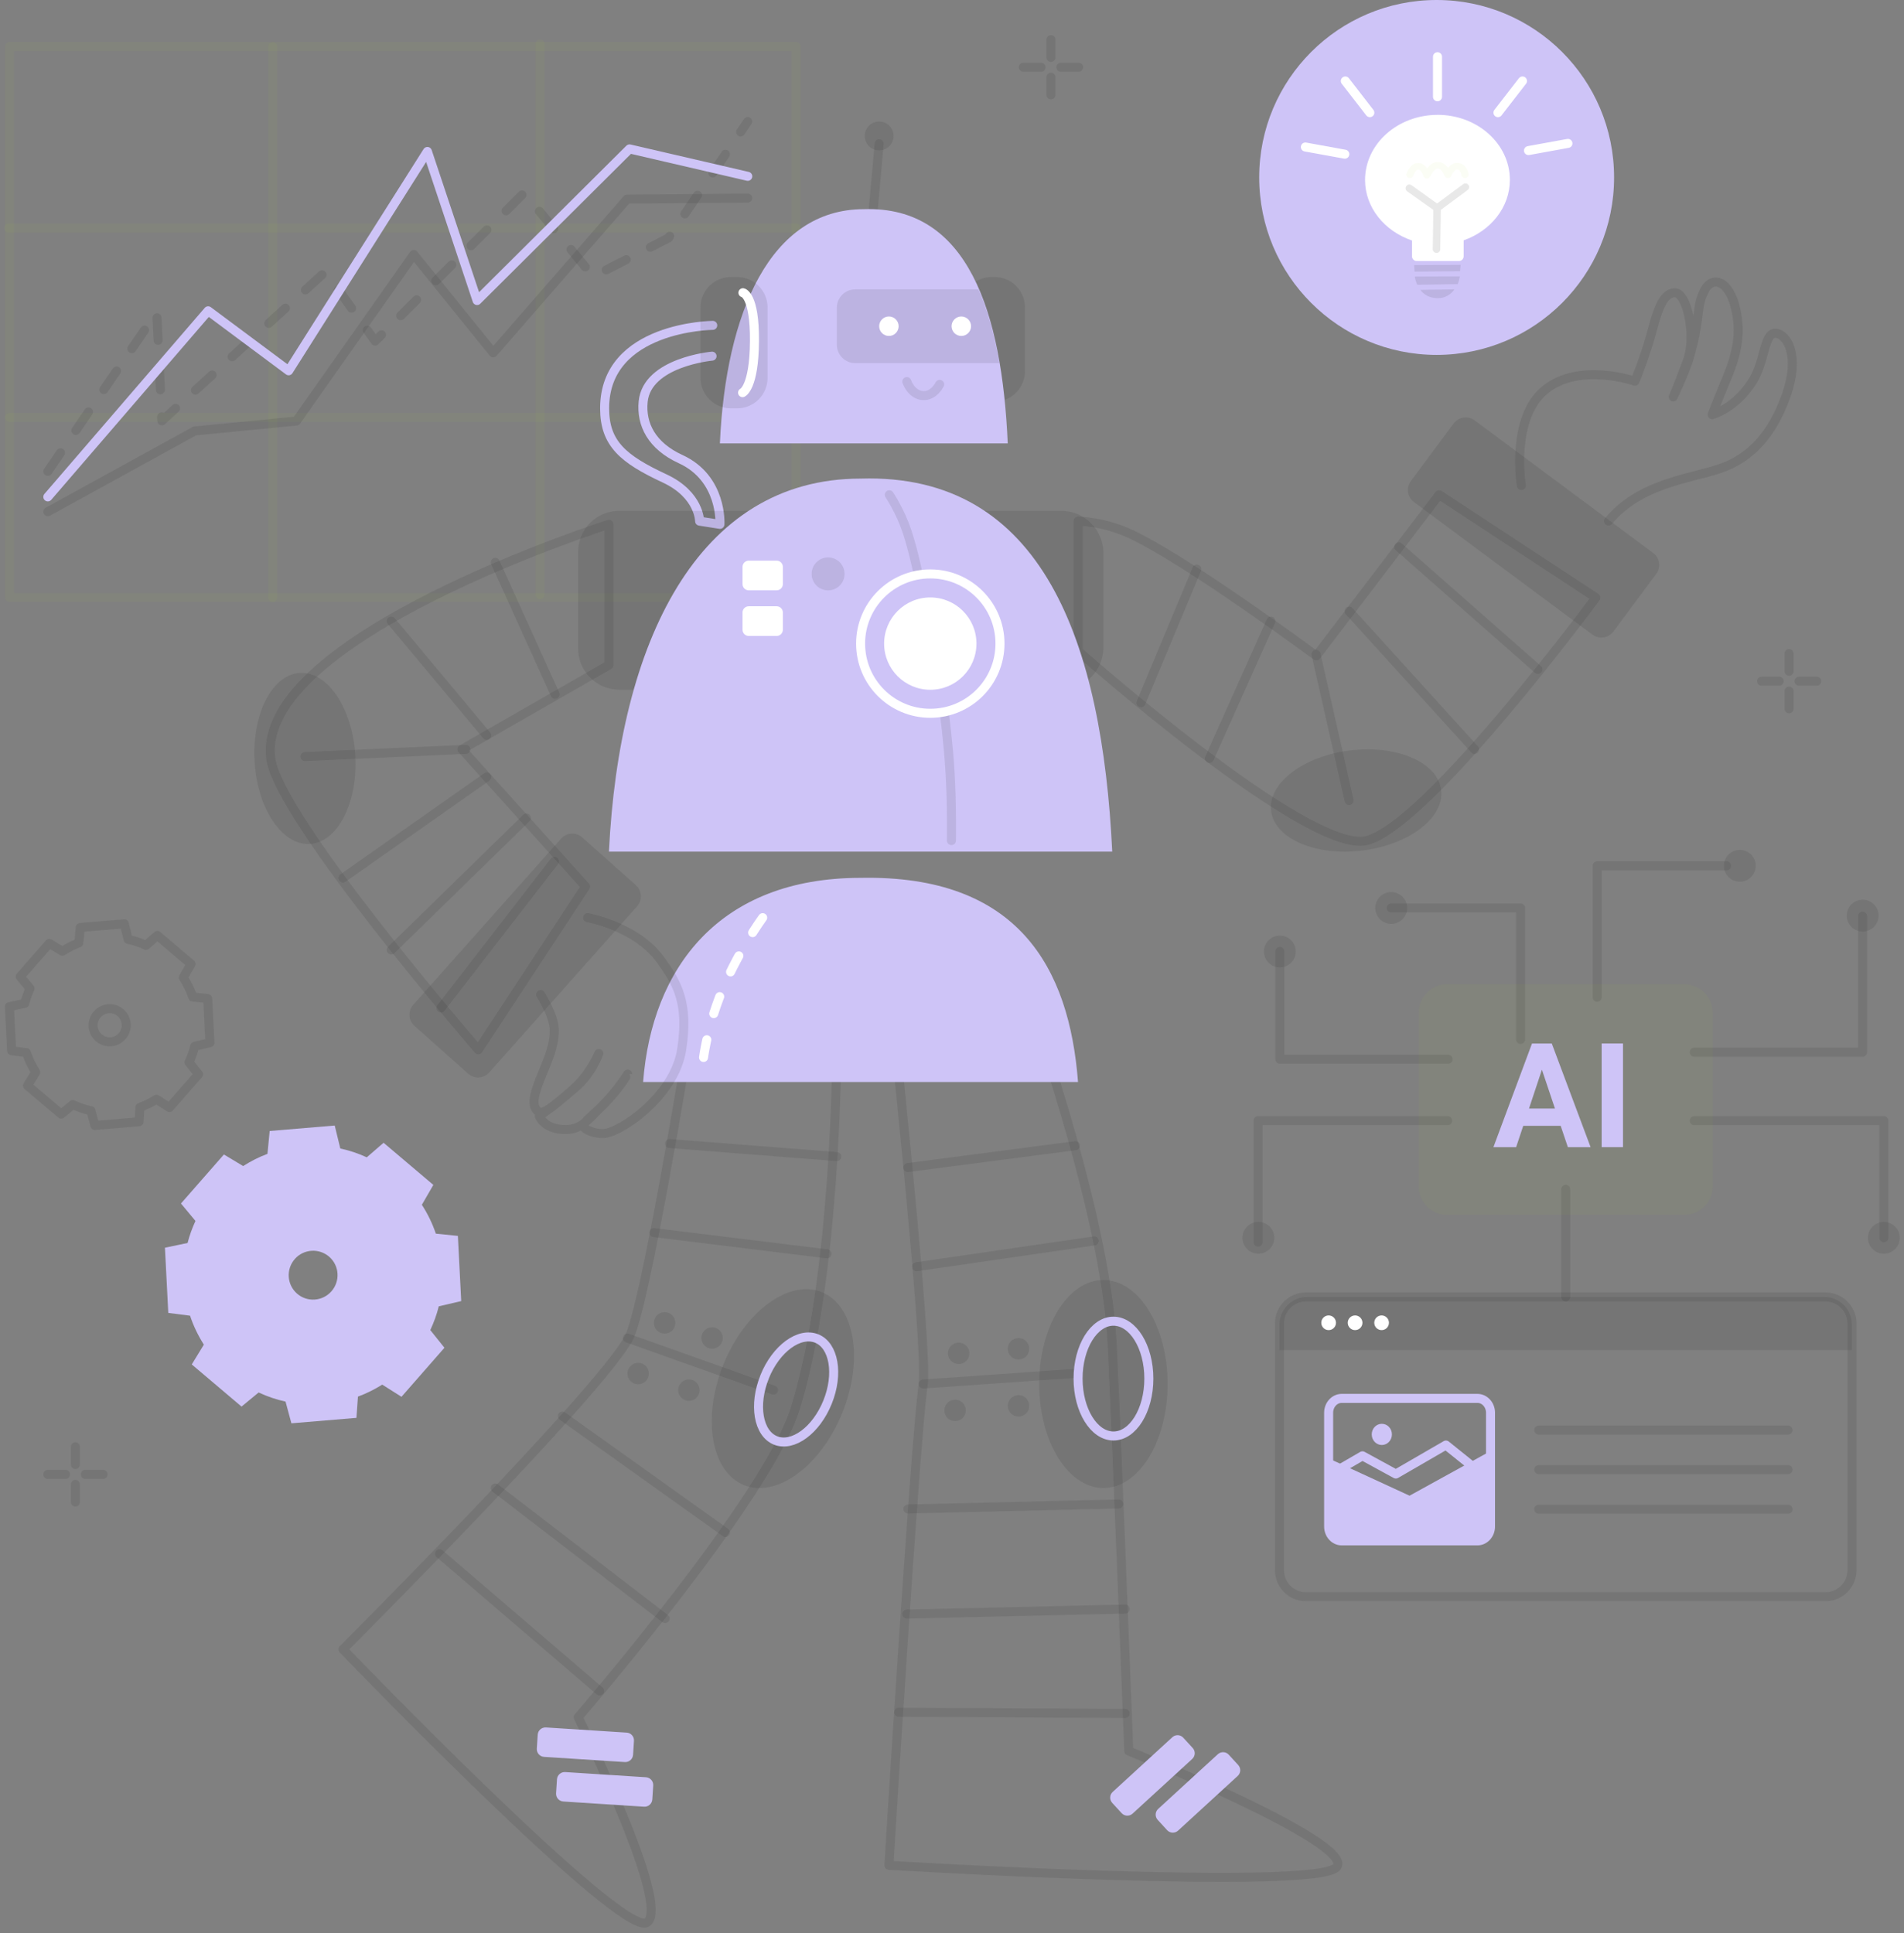 <svg width="262" height="266" viewBox="0 0 262 266" fill="none" xmlns="http://www.w3.org/2000/svg">
<rect x="0" y="0" width="262" height="266" fill="#808080" stroke="none"/>
<g clip-path="url(#clip0_11_5420)">
<path d="M246.188 89.931V92.363" stroke="#16151C" stroke-opacity="0.1" stroke-width="1.241" stroke-linecap="round" stroke-linejoin="round"/>
<path d="M246.188 95.099V97.531" stroke="#16151C" stroke-opacity="0.1" stroke-width="1.241" stroke-linecap="round" stroke-linejoin="round"/>
<path d="M242.392 93.734H244.824" stroke="#16151C" stroke-opacity="0.1" stroke-width="1.241" stroke-linecap="round" stroke-linejoin="round"/>
<path d="M247.559 93.734H249.991" stroke="#16151C" stroke-opacity="0.1" stroke-width="1.241" stroke-linecap="round" stroke-linejoin="round"/>
<path d="M10.377 199.081V201.512" stroke="#16151C" stroke-opacity="0.1" stroke-width="1.241" stroke-linecap="round" stroke-linejoin="round"/>
<path d="M10.377 204.248V206.68" stroke="#16151C" stroke-opacity="0.1" stroke-width="1.241" stroke-linecap="round" stroke-linejoin="round"/>
<path d="M6.581 202.877H9.012" stroke="#16151C" stroke-opacity="0.1" stroke-width="1.241" stroke-linecap="round" stroke-linejoin="round"/>
<path d="M11.748 202.877H14.18" stroke="#16151C" stroke-opacity="0.1" stroke-width="1.241" stroke-linecap="round" stroke-linejoin="round"/>
<path d="M144.613 5.459V7.891" stroke="#16151C" stroke-opacity="0.1" stroke-width="1.241" stroke-linecap="round" stroke-linejoin="round"/>
<path d="M144.613 10.627V13.058" stroke="#16151C" stroke-opacity="0.1" stroke-width="1.241" stroke-linecap="round" stroke-linejoin="round"/>
<path d="M140.817 9.255H143.249" stroke="#16151C" stroke-opacity="0.1" stroke-width="1.241" stroke-linecap="round" stroke-linejoin="round"/>
<path d="M145.984 9.255H148.416" stroke="#16151C" stroke-opacity="0.1" stroke-width="1.241" stroke-linecap="round" stroke-linejoin="round"/>
<path d="M237.584 119.137H219.78V137.226" stroke="#16151C" stroke-opacity="0.1" stroke-width="1.241" stroke-linecap="round" stroke-linejoin="round"/>
<path d="M259.228 170.322V154.205H233.142" stroke="#16151C" stroke-opacity="0.1" stroke-width="1.241" stroke-linecap="round" stroke-linejoin="round"/>
<path d="M256.3 126.079V144.782H233.142" stroke="#16151C" stroke-opacity="0.1" stroke-width="1.241" stroke-linecap="round" stroke-linejoin="round"/>
<path d="M173.118 170.911V154.205H199.203" stroke="#16151C" stroke-opacity="0.1" stroke-width="1.241" stroke-linecap="round" stroke-linejoin="round"/>
<path d="M176.114 130.93V145.756H199.272" stroke="#16151C" stroke-opacity="0.1" stroke-width="1.241" stroke-linecap="round" stroke-linejoin="round"/>
<path d="M191.437 124.937H209.241V143.026" stroke="#16151C" stroke-opacity="0.1" stroke-width="1.241" stroke-linecap="round" stroke-linejoin="round"/>
<path d="M215.45 163.647V178.46" stroke="#16151C" stroke-opacity="0.1" stroke-width="1.241" stroke-linecap="round" stroke-linejoin="round"/>
<path d="M237.218 119.137C237.218 117.927 238.198 116.947 239.408 116.947C240.617 116.947 241.598 117.927 241.598 119.137C241.598 120.347 240.617 121.327 239.408 121.327C238.198 121.327 237.218 120.347 237.218 119.137Z" fill="#16151C" fill-opacity="0.1"/>
<path d="M189.247 124.937C189.247 123.728 190.227 122.747 191.437 122.747C192.646 122.747 193.626 123.728 193.626 124.937C193.626 126.147 192.646 127.127 191.437 127.127C190.227 127.127 189.247 126.147 189.247 124.937Z" fill="#16151C" fill-opacity="0.1"/>
<path d="M173.924 130.93C173.924 129.72 174.904 128.74 176.114 128.74C177.324 128.74 178.304 129.72 178.304 130.93C178.304 132.139 177.324 133.12 176.114 133.12C174.904 133.12 173.924 132.139 173.924 130.93Z" fill="#16151C" fill-opacity="0.1"/>
<path d="M170.971 170.322C170.971 169.112 171.952 168.132 173.161 168.132C174.371 168.132 175.351 169.112 175.351 170.322C175.351 171.531 174.371 172.511 173.161 172.511C171.952 172.511 170.971 171.531 170.971 170.322Z" fill="#16151C" fill-opacity="0.1"/>
<path d="M257.038 170.322C257.038 169.112 258.018 168.132 259.228 168.132C260.438 168.132 261.418 169.112 261.418 170.322C261.418 171.531 260.438 172.511 259.228 172.511C258.018 172.511 257.038 171.531 257.038 170.322Z" fill="#16151C" fill-opacity="0.1"/>
<path d="M254.122 125.992C254.122 124.782 255.103 123.802 256.312 123.802C257.522 123.802 258.502 124.782 258.502 125.992C258.502 127.201 257.522 128.182 256.312 128.182C255.103 128.182 254.122 127.201 254.122 125.992Z" fill="#16151C" fill-opacity="0.1"/>
<path d="M195.233 139.329C195.233 137.177 196.977 135.427 199.135 135.427H231.759C233.912 135.427 235.661 137.177 235.661 139.329V163.287C235.661 165.439 233.912 167.189 231.759 167.189H199.135C196.983 167.189 195.233 165.446 195.233 163.287V139.329Z" fill="#A3D139" fill-opacity="0.05"/>
<path d="M214.762 154.912H209.607L208.627 157.853H205.5L210.81 143.591H213.534L218.875 157.853H215.748L214.756 154.912H214.762ZM210.401 152.53H213.968L212.175 147.189L210.401 152.53Z" fill="#CEC4F7"/>
<path d="M223.335 157.846H220.394V143.585H223.335V157.846Z" fill="#CEC4F7"/>
<path d="M179.874 178.461C177.771 178.461 176.065 180.166 176.065 182.269V185.774H254.824V182.269C254.824 180.166 253.137 178.461 251.034 178.461H179.874Z" fill="#16151C" fill-opacity="0.1"/>
<path d="M176.065 182.096C176.065 180.092 177.69 178.461 179.7 178.461H251.201C253.205 178.461 254.836 180.086 254.836 182.096V216.072C254.836 218.076 253.211 219.707 251.201 219.707H179.7C177.697 219.707 176.065 218.082 176.065 216.072V182.096Z" stroke="#16151C" stroke-opacity="0.1" stroke-width="1.241" stroke-linecap="round" stroke-linejoin="round"/>
<path d="M183.1 202.865L187.479 200.321L192.076 202.828L198.968 198.839L204.57 203.343V210.632L183.1 210.731V202.859V202.865Z" stroke="#CEC4F7" stroke-width="1.241" stroke-linecap="round" stroke-linejoin="round"/>
<path d="M193.968 205.805L205.066 199.689L205.109 210.638L203.875 212.034H183.993L182.827 210.743V200.675L193.968 205.811V205.805Z" fill="#CEC4F7"/>
<path d="M203.298 192.418C204.297 192.418 205.103 193.305 205.103 194.397V210.048C205.103 211.14 204.29 212.027 203.298 212.027H184.632C183.633 212.027 182.827 211.14 182.827 210.048V194.397C182.827 193.305 183.633 192.418 184.632 192.418H203.298Z" stroke="#CEC4F7" stroke-width="1.241" stroke-linecap="round" stroke-linejoin="round"/>
<path d="M190.147 195.917C190.916 195.917 191.536 196.568 191.536 197.375C191.536 198.181 190.916 198.833 190.147 198.833C189.377 198.833 188.757 198.181 188.757 197.375C188.757 196.568 189.377 195.917 190.147 195.917Z" fill="#CEC4F7"/>
<path d="M211.735 196.779H246.046" stroke="#16151C" stroke-opacity="0.1" stroke-width="1.241" stroke-linecap="round" stroke-linejoin="round"/>
<path d="M211.735 202.226H246.046" stroke="#16151C" stroke-opacity="0.1" stroke-width="1.241" stroke-linecap="round" stroke-linejoin="round"/>
<path d="M211.735 207.673H246.046" stroke="#16151C" stroke-opacity="0.1" stroke-width="1.241" stroke-linecap="round" stroke-linejoin="round"/>
<path d="M185.457 182.015C185.457 181.457 185.91 181.004 186.468 181.004C187.026 181.004 187.479 181.457 187.479 182.015C187.479 182.573 187.026 183.026 186.468 183.026C185.91 183.026 185.457 182.573 185.457 182.015Z" fill="white"/>
<path d="M189.105 182.015C189.105 181.457 189.557 181.004 190.116 181.004C190.674 181.004 191.127 181.457 191.127 182.015C191.127 182.573 190.674 183.026 190.116 183.026C189.557 183.026 189.105 182.573 189.105 182.015Z" fill="white"/>
<path d="M181.816 182.015C181.816 181.457 182.268 181.004 182.827 181.004C183.385 181.004 183.838 181.457 183.838 182.015C183.838 182.573 183.385 183.026 182.827 183.026C182.268 183.026 181.816 182.573 181.816 182.015Z" fill="white"/>
<path d="M173.273 24.417C173.273 10.931 184.204 0 197.69 0C211.176 0 222.107 10.931 222.107 24.417C222.107 37.903 211.176 48.834 197.69 48.834C184.204 48.834 173.273 37.903 173.273 24.417Z" fill="#CEC4F7"/>
<path d="M197.814 15.806C192.331 15.806 187.839 19.801 187.839 24.764C187.839 28.536 190.488 31.793 194.297 33.095V35.267C194.297 35.626 194.589 35.918 194.948 35.918C194.973 35.918 194.986 35.899 195.011 35.899C195.029 35.899 195.035 35.918 195.048 35.918H200.755C201.115 35.918 201.406 35.626 201.406 35.267V33.071C205.172 31.743 207.765 28.499 207.765 24.758C207.765 19.789 203.292 15.8 197.808 15.8L197.814 15.806Z" fill="white"/>
<path d="M200.147 39.814L195.445 39.888C195.922 40.515 196.636 40.998 197.752 41.029C198.894 41.054 199.644 40.515 200.147 39.814Z" fill="#16151C" fill-opacity="0.1"/>
<path d="M200.99 36.445L194.588 36.482C194.588 36.482 194.638 37.035 194.65 37.37L200.916 37.32C200.928 36.997 200.99 36.445 200.99 36.445Z" fill="#16151C" fill-opacity="0.1"/>
<path d="M200.867 38.027L194.694 38.052C194.7 38.102 194.688 38.089 194.694 38.139C194.756 38.48 194.868 38.84 195.023 39.187L200.581 39.1C200.712 38.784 200.805 38.474 200.854 38.163C200.867 38.089 200.854 38.095 200.867 38.027Z" fill="#16151C" fill-opacity="0.1"/>
<path d="M201.735 25.248C201.604 25.223 201.468 25.248 201.35 25.329L197.752 28.002L194.241 25.49C194.123 25.409 193.987 25.372 193.856 25.391C193.726 25.409 193.602 25.484 193.521 25.602C193.354 25.831 193.403 26.16 193.633 26.327L197.237 28.883L197.157 34.293C197.157 34.578 197.386 34.807 197.671 34.807C197.957 34.807 198.186 34.59 198.186 34.305L198.267 28.877L201.927 26.166C202.163 26.005 202.231 25.695 202.07 25.459C201.989 25.341 201.859 25.26 201.728 25.236L201.735 25.248Z" fill="#16151C" fill-opacity="0.1"/>
<path d="M197.969 22.295C197.343 22.246 196.822 22.587 196.381 23.164C196.084 22.748 195.711 22.456 195.209 22.432C194.62 22.407 194.192 22.723 193.863 23.226C193.695 23.48 193.571 23.741 193.515 23.921C193.441 24.156 193.602 24.404 193.863 24.473C194.123 24.541 194.396 24.411 194.471 24.175C194.477 24.15 194.483 24.107 194.514 24.038C194.564 23.927 194.62 23.809 194.688 23.703C194.855 23.449 195.023 23.319 195.166 23.325C195.314 23.331 195.482 23.462 195.643 23.722C195.711 23.834 195.767 23.951 195.817 24.076C195.848 24.15 195.873 24.206 195.879 24.237C195.997 24.652 196.617 24.696 196.791 24.299C196.803 24.268 196.853 24.206 196.896 24.119C196.977 23.97 197.058 23.821 197.157 23.685C197.417 23.337 197.697 23.157 197.876 23.17C198.081 23.189 198.286 23.344 198.484 23.623C198.571 23.741 198.639 23.883 198.701 24.02C198.739 24.1 198.776 24.15 198.788 24.181C198.931 24.59 199.576 24.59 199.725 24.181C199.731 24.156 199.756 24.113 199.787 24.045C199.843 23.927 199.905 23.815 199.986 23.71C200.178 23.443 200.364 23.3 200.531 23.313C200.699 23.325 200.829 23.43 200.947 23.648C200.997 23.747 201.046 23.852 201.077 23.964C201.096 24.032 201.096 24.082 201.096 24.1C201.133 24.342 201.369 24.528 201.642 24.497C201.909 24.466 202.113 24.224 202.076 23.983C202.045 23.79 201.983 23.523 201.834 23.25C201.58 22.773 201.17 22.456 200.594 22.419C200.041 22.382 199.613 22.661 199.266 23.089C198.925 22.636 198.503 22.345 197.963 22.295H197.969Z" fill="#A3D139" fill-opacity="0.05"/>
<path d="M197.808 7.804V13.319" stroke="white" stroke-width="1.241" stroke-linecap="round" stroke-linejoin="round"/>
<path d="M209.502 11.141L206.127 15.502" stroke="white" stroke-width="1.241" stroke-linecap="round" stroke-linejoin="round"/>
<path d="M215.755 19.733L210.327 20.72" stroke="white" stroke-width="1.241" stroke-linecap="round" stroke-linejoin="round"/>
<path d="M179.626 20.229L185.054 21.216" stroke="white" stroke-width="1.241" stroke-linecap="round" stroke-linejoin="round"/>
<path d="M185.122 11.141L188.497 15.502" stroke="white" stroke-width="1.241" stroke-linecap="round" stroke-linejoin="round"/>
<path d="M1.196 31.383H109.557" stroke="#A3D139" stroke-opacity="0.05" stroke-width="1.241" stroke-linecap="round" stroke-linejoin="round"/>
<path d="M1.295 57.425H109.657" stroke="#A3D139" stroke-opacity="0.05" stroke-width="1.241" stroke-linecap="round" stroke-linejoin="round"/>
<path d="M74.322 6.036V81.848" stroke="#A3D139" stroke-opacity="0.05" stroke-width="1.241" stroke-linecap="round" stroke-linejoin="round"/>
<path d="M37.523 6.408V82.22" stroke="#A3D139" stroke-opacity="0.05" stroke-width="1.241" stroke-linecap="round" stroke-linejoin="round"/>
<path d="M1.295 6.408H109.564V82.22H1.295V6.408Z" stroke="#A3D139" stroke-opacity="0.05" stroke-width="1.241" stroke-linecap="round" stroke-linejoin="round"/>
<path d="M6.58 64.863L21.568 42.977L22.275 57.909L44.787 37.376L51.623 46.941L72.132 26.526L81.636 38.052L91.983 32.748L102.889 16.724" stroke="#16151C" stroke-opacity="0.1" stroke-width="1.241" stroke-linecap="round" stroke-linejoin="round" stroke-dasharray="3.1 3.72"/>
<path d="M6.58 68.374L28.64 42.767L39.719 51.017L58.813 20.843L65.65 41.352L86.629 20.49L102.895 24.262" stroke="#CEC4F7" stroke-width="1.241" stroke-linecap="round" stroke-linejoin="round"/>
<path d="M6.58 70.415L26.791 59.299L40.786 57.934L56.934 35.025L67.87 48.548L86.288 27.401L102.889 27.258" stroke="#16151C" stroke-opacity="0.1" stroke-width="1.241" stroke-linecap="round" stroke-linejoin="round"/>
<path d="M24.905 165.607L26.897 168.002C26.444 168.988 26.078 169.999 25.811 171.035L22.697 171.686L23.156 180.657L26.152 181.041C26.611 182.431 27.25 183.758 28.051 185.024L26.388 187.747L33.237 193.547L35.588 191.606C36.785 192.164 38.02 192.586 39.291 192.859L40.098 195.849L49.049 195.098L49.254 192.176C50.414 191.748 51.531 191.196 52.598 190.526L55.246 192.201L61.158 185.452L59.211 183.02C59.707 181.959 60.104 180.867 60.377 179.751L63.466 179.031L63.007 170.061L59.974 169.751C59.508 168.368 58.863 167.034 58.05 165.781L59.632 163.045L52.784 157.245L50.47 159.248C49.291 158.709 48.075 158.299 46.828 158.033L46.059 154.875L37.108 155.626L36.804 158.771C35.637 159.205 34.527 159.77 33.46 160.452L30.811 158.858L24.899 165.607H24.905ZM40.557 173.25C41.779 171.854 43.907 171.711 45.309 172.939C46.704 174.162 46.835 176.283 45.612 177.679C44.39 179.075 42.269 179.224 40.873 178.001C39.477 176.779 39.335 174.652 40.563 173.25H40.557Z" fill="#CEC4F7"/>
<path d="M2.79 134.398L4.136 136.017C3.826 136.687 3.578 137.369 3.404 138.07L1.295 138.51L1.605 144.584L3.634 144.844C3.944 145.787 4.378 146.687 4.918 147.536L3.789 149.379L8.423 153.306L10.011 151.99C10.824 152.369 11.661 152.654 12.517 152.84L13.063 154.863L19.124 154.354L19.26 152.375C20.048 152.084 20.805 151.711 21.525 151.258L23.317 152.394L27.325 147.822L26.01 146.178C26.345 145.458 26.611 144.72 26.798 143.963L28.888 143.473L28.578 137.4L26.525 137.189C26.208 136.252 25.774 135.353 25.222 134.503L26.289 132.648L21.655 128.721L20.092 130.08C19.291 129.714 18.473 129.435 17.629 129.255L17.108 127.115L11.047 127.623L10.842 129.751C10.055 130.049 9.298 130.427 8.578 130.893L6.785 129.813L2.778 134.385L2.79 134.398ZM13.386 139.571C14.217 138.628 15.656 138.529 16.599 139.36C17.542 140.192 17.635 141.625 16.804 142.574C15.973 143.523 14.54 143.622 13.591 142.791C12.641 141.959 12.548 140.52 13.38 139.571H13.386Z" stroke="#16151C" stroke-opacity="0.1" stroke-width="1.241" stroke-linecap="round" stroke-linejoin="round"/>
<path d="M97.982 49.007C97.982 49.007 89.043 49.814 88.503 55.26C88.193 58.399 89.688 61.358 93.658 63.176C99.458 65.831 99.067 72.152 99.067 72.152L96.27 71.712C96.27 71.712 96.27 68.077 91.45 65.831C85.761 63.176 83.199 61.048 83.199 56.185C83.199 44.894 98.075 44.77 98.075 44.77" stroke="#CEC4F7" stroke-width="1.241" stroke-linecap="round" stroke-linejoin="round"/>
<path d="M79.558 75.942C79.558 72.816 82.088 70.285 85.215 70.285H103.881C107.008 70.285 109.539 72.816 109.539 75.942V89.249C109.539 92.375 107.008 94.906 103.881 94.906H85.215C82.088 94.906 79.558 92.375 79.558 89.249V75.942Z" fill="#16151C" fill-opacity="0.1"/>
<path d="M123.664 76.11C123.664 72.897 126.27 70.285 129.489 70.285H146.009C149.222 70.285 151.834 72.89 151.834 76.11V89.081C151.834 92.295 149.229 94.906 146.009 94.906H129.489C126.276 94.906 123.664 92.301 123.664 89.081V76.11Z" fill="#16151C" fill-opacity="0.1"/>
<path d="M181.095 90.037L185.643 110.148" stroke="#16151C" stroke-opacity="0.1" stroke-width="1.241" stroke-linecap="round" stroke-linejoin="round"/>
<path d="M174.886 85.465L166.418 104.36" stroke="#16151C" stroke-opacity="0.1" stroke-width="1.241" stroke-linecap="round" stroke-linejoin="round"/>
<path d="M164.694 78.312L157.008 96.699" stroke="#16151C" stroke-opacity="0.1" stroke-width="1.241" stroke-linecap="round" stroke-linejoin="round"/>
<path d="M192.479 75.254L211.629 92.109" stroke="#16151C" stroke-opacity="0.1" stroke-width="1.241" stroke-linecap="round" stroke-linejoin="round"/>
<path d="M185.643 84.094L202.907 103.114" stroke="#16151C" stroke-opacity="0.1" stroke-width="1.241" stroke-linecap="round" stroke-linejoin="round"/>
<path d="M148.348 71.712C148.348 71.712 151.828 71.712 155.668 73.523C163.633 77.282 181.133 90.248 181.133 90.248L198.037 68.076L219.6 82.239C219.6 82.239 196.486 113.56 188.05 115.663C180.022 117.661 148.354 89.572 148.354 89.572V71.706L148.348 71.712Z" stroke="#16151C" stroke-opacity="0.1" stroke-width="1.241" stroke-linecap="round" stroke-linejoin="round"/>
<path d="M174.917 111.594C174.445 107.791 179.303 104.063 185.76 103.262C192.218 102.462 197.839 104.9 198.31 108.703C198.781 112.506 193.924 116.234 187.466 117.034C181.009 117.834 175.388 115.396 174.917 111.594Z" fill="#16151C" fill-opacity="0.1"/>
<path d="M132.281 42.301C132.281 39.994 134.154 38.12 136.462 38.12H136.859C139.166 38.12 141.04 39.994 141.04 42.301V51.079C141.04 53.387 139.166 55.26 136.859 55.26H136.462C134.154 55.26 132.281 53.387 132.281 51.079V42.301Z" fill="#16151C" fill-opacity="0.1"/>
<path d="M120.978 19.777L119.868 32.097" stroke="#16151C" stroke-opacity="0.1" stroke-width="1.241" stroke-linecap="round" stroke-linejoin="round"/>
<path d="M118.993 18.71C118.993 17.612 119.88 16.724 120.978 16.724C122.076 16.724 122.963 17.612 122.963 18.71C122.963 19.808 122.076 20.695 120.978 20.695C119.88 20.695 118.993 19.808 118.993 18.71Z" fill="#16151C" fill-opacity="0.1"/>
<path d="M127.045 190.439L148.348 188.951" stroke="#16151C" stroke-opacity="0.1" stroke-width="1.241" stroke-linecap="round" stroke-linejoin="round"/>
<path d="M126.127 174.304L150.575 170.75" stroke="#16151C" stroke-opacity="0.1" stroke-width="1.241" stroke-linecap="round" stroke-linejoin="round"/>
<path d="M124.923 207.642L153.943 206.947" stroke="#16151C" stroke-opacity="0.1" stroke-width="1.241" stroke-linecap="round" stroke-linejoin="round"/>
<path d="M124.781 222.102L154.83 221.407" stroke="#16151C" stroke-opacity="0.1" stroke-width="1.241" stroke-linecap="round" stroke-linejoin="round"/>
<path d="M77.393 194.856L99.818 210.867" stroke="#16151C" stroke-opacity="0.1" stroke-width="1.241" stroke-linecap="round" stroke-linejoin="round"/>
<path d="M68.156 204.751L91.518 222.716" stroke="#16151C" stroke-opacity="0.1" stroke-width="1.241" stroke-linecap="round" stroke-linejoin="round"/>
<path d="M123.664 235.607L154.83 235.774" stroke="#16151C" stroke-opacity="0.1" stroke-width="1.241" stroke-linecap="round" stroke-linejoin="round"/>
<path d="M60.494 213.795L82.51 232.672" stroke="#16151C" stroke-opacity="0.1" stroke-width="1.241" stroke-linecap="round" stroke-linejoin="round"/>
<path d="M124.923 160.657L147.975 157.648" stroke="#16151C" stroke-opacity="0.1" stroke-width="1.241" stroke-linecap="round" stroke-linejoin="round"/>
<path d="M89.973 169.602L113.795 172.53" stroke="#16151C" stroke-opacity="0.1" stroke-width="1.241" stroke-linecap="round" stroke-linejoin="round"/>
<path d="M92.132 157.35L115.147 159.149" stroke="#16151C" stroke-opacity="0.1" stroke-width="1.241" stroke-linecap="round" stroke-linejoin="round"/>
<path d="M86.338 184.118L106.437 191.277" stroke="#16151C" stroke-opacity="0.1" stroke-width="1.241" stroke-linecap="round" stroke-linejoin="round"/>
<path d="M130.445 186.221C130.445 185.408 131.102 184.745 131.921 184.745C132.74 184.745 133.397 185.402 133.397 186.221C133.397 187.04 132.74 187.697 131.921 187.697C131.102 187.697 130.445 187.04 130.445 186.221Z" fill="#16151C" fill-opacity="0.1"/>
<path d="M138.676 185.594C138.676 184.782 139.334 184.118 140.153 184.118C140.972 184.118 141.629 184.776 141.629 185.594C141.629 186.413 140.972 187.071 140.153 187.071C139.334 187.071 138.676 186.413 138.676 185.594Z" fill="#16151C" fill-opacity="0.1"/>
<path d="M129.948 194.075C129.948 193.262 130.606 192.598 131.425 192.598C132.244 192.598 132.901 193.256 132.901 194.075C132.901 194.893 132.244 195.551 131.425 195.551C130.606 195.551 129.948 194.893 129.948 194.075Z" fill="#16151C" fill-opacity="0.1"/>
<path d="M138.676 193.448C138.676 192.635 139.334 191.972 140.153 191.972C140.972 191.972 141.629 192.629 141.629 193.448C141.629 194.267 140.972 194.924 140.153 194.924C139.334 194.924 138.676 194.267 138.676 193.448Z" fill="#16151C" fill-opacity="0.1"/>
<path d="M90.104 181.432C90.433 180.688 91.307 180.353 92.052 180.681C92.796 181.01 93.131 181.885 92.802 182.629C92.473 183.374 91.599 183.709 90.854 183.38C90.11 183.051 89.775 182.176 90.104 181.432Z" fill="#16151C" fill-opacity="0.1"/>
<path d="M96.636 183.51C96.965 182.766 97.839 182.431 98.584 182.76C99.328 183.088 99.663 183.963 99.334 184.707C99.005 185.452 98.131 185.787 97.386 185.458C96.642 185.129 96.307 184.255 96.636 183.51Z" fill="#16151C" fill-opacity="0.1"/>
<path d="M86.462 188.405C86.791 187.66 87.666 187.325 88.41 187.654C89.154 187.983 89.49 188.858 89.161 189.602C88.832 190.346 87.957 190.681 87.213 190.353C86.469 190.024 86.133 189.149 86.462 188.405Z" fill="#16151C" fill-opacity="0.1"/>
<path d="M93.447 190.688C93.776 189.943 94.651 189.608 95.395 189.937C96.139 190.266 96.474 191.14 96.146 191.885C95.817 192.629 94.942 192.964 94.198 192.635C93.453 192.307 93.118 191.432 93.447 190.688Z" fill="#16151C" fill-opacity="0.1"/>
<path d="M94.552 144.453C94.552 144.453 88.776 179.856 86.524 184.112C82.579 191.568 47.195 226.947 47.195 226.947C47.195 226.947 85.637 266.891 89.037 264.527C92.436 262.164 79.558 236.295 79.558 236.295C79.558 236.295 105.612 206.177 109.452 193.752C115.097 175.489 115.147 144.459 115.147 144.459H94.545L94.552 144.453Z" stroke="#16151C" stroke-opacity="0.1" stroke-width="1.241" stroke-linecap="round" stroke-linejoin="round"/>
<path d="M122.963 141.128C122.963 141.128 127.709 185.675 127.039 190.439C125.873 198.795 122.318 256.667 122.318 256.667C122.318 256.667 181.58 260.259 183.968 256.878C186.356 253.497 155.327 240.948 155.327 240.948C155.327 240.948 153.67 198.101 153.05 185.104C152.138 166.01 140.519 134.826 140.519 134.826L122.957 141.122L122.963 141.128Z" stroke="#16151C" stroke-opacity="0.1" stroke-width="1.241" stroke-linecap="round" stroke-linejoin="round"/>
<path d="M161.319 239.043C161.753 238.646 162.429 238.671 162.826 239.112L164.123 240.526C164.52 240.96 164.489 241.636 164.055 242.033L155.848 249.558C155.413 249.955 154.737 249.924 154.34 249.49L153.044 248.076C152.647 247.641 152.678 246.965 153.112 246.568L161.319 239.043Z" fill="#CEC4F7"/>
<path d="M167.578 241.382C168.012 240.985 168.688 241.01 169.085 241.45L170.382 242.865C170.779 243.299 170.754 243.975 170.314 244.372L162.107 251.897C161.672 252.294 160.996 252.263 160.599 251.829L159.303 250.414C158.906 249.98 158.937 249.304 159.371 248.907L167.578 241.382Z" fill="#CEC4F7"/>
<path d="M86.239 238.411C86.828 238.448 87.275 238.956 87.237 239.546L87.113 241.463C87.076 242.052 86.567 242.499 85.978 242.461L74.868 241.748C74.278 241.711 73.832 241.202 73.869 240.613L73.993 238.696C74.03 238.107 74.539 237.66 75.128 237.697L86.239 238.411Z" fill="#CEC4F7"/>
<path d="M88.888 244.552C89.477 244.589 89.924 245.098 89.886 245.687L89.762 247.604C89.725 248.193 89.216 248.64 88.627 248.603L77.517 247.889C76.927 247.852 76.481 247.344 76.518 246.754L76.642 244.837C76.679 244.248 77.188 243.801 77.777 243.839L88.888 244.552Z" fill="#CEC4F7"/>
<path d="M143 190.439C143 182.536 146.952 176.128 151.834 176.128C156.716 176.128 160.668 182.536 160.668 190.439C160.668 198.343 156.716 204.751 151.834 204.751C146.952 204.751 143 198.343 143 190.439Z" fill="#16151C" fill-opacity="0.1"/>
<path d="M99.539 187.766C102.498 180.439 108.565 175.979 113.087 177.803C117.609 179.633 118.875 187.052 115.916 194.385C112.957 201.711 106.89 206.171 102.368 204.347C97.845 202.517 96.58 195.098 99.539 187.766Z" fill="#16151C" fill-opacity="0.1"/>
<path d="M148.348 189.695C148.348 185.334 150.531 181.798 153.217 181.798C155.903 181.798 158.087 185.334 158.087 189.695C158.087 194.056 155.903 197.592 153.217 197.592C150.531 197.592 148.348 194.056 148.348 189.695Z" stroke="#CEC4F7" stroke-width="1.241" stroke-linecap="round" stroke-linejoin="round"/>
<path d="M105.215 189.447C106.778 185.576 109.986 183.219 112.38 184.18C114.769 185.148 115.439 189.068 113.875 192.939C112.312 196.81 109.105 199.168 106.716 198.206C104.328 197.238 103.658 193.318 105.221 189.447H105.215Z" stroke="#CEC4F7" stroke-width="1.241" stroke-linecap="round" stroke-linejoin="round"/>
<path d="M118.422 65.856C95.922 65.856 85.184 88.511 83.794 117.189H153.05C151.66 88.517 143.558 65.074 118.422 65.856Z" fill="#CEC4F7"/>
<path d="M118.422 120.793C98.981 120.793 89.7 133.194 88.497 148.883H148.341C147.138 133.194 140.14 120.365 118.416 120.793H118.422Z" fill="#CEC4F7"/>
<path d="M129.948 98.145C129.948 98.145 130.476 101.997 130.736 106.377C130.997 110.756 130.922 115.663 130.922 115.663" stroke="#16151C" stroke-opacity="0.1" stroke-width="1.241" stroke-linecap="round" stroke-linejoin="round"/>
<path d="M122.374 68.083C122.374 68.083 123.881 70.335 124.793 73.076C125.705 75.818 126.332 78.976 126.332 78.976" stroke="#16151C" stroke-opacity="0.1" stroke-width="1.241" stroke-linecap="round" stroke-linejoin="round"/>
<path d="M111.685 78.97C111.685 77.723 112.697 76.706 113.95 76.706C115.203 76.706 116.214 77.717 116.214 78.97C116.214 80.223 115.203 81.234 113.95 81.234C112.697 81.234 111.685 80.223 111.685 78.97Z" fill="#16151C" fill-opacity="0.1"/>
<path d="M104.948 126.271C104.948 126.271 101.233 131.345 98.956 137.338C96.692 143.299 96.506 148.256 96.506 148.256" stroke="white" stroke-width="1.241" stroke-linecap="round" stroke-linejoin="round" stroke-dasharray="2.48 3.72"/>
<path d="M121.66 88.56C121.66 85.055 124.501 82.208 128.013 82.208C131.524 82.208 134.365 85.049 134.365 88.56C134.365 92.072 131.524 94.913 128.013 94.913C124.501 94.913 121.66 92.072 121.66 88.56Z" fill="white"/>
<path d="M118.422 88.56C118.422 83.263 122.715 78.97 128.013 78.97C133.31 78.97 137.603 83.263 137.603 88.56C137.603 93.858 133.31 98.151 128.013 98.151C122.715 98.151 118.422 93.858 118.422 88.56Z" stroke="white" stroke-width="1.241" stroke-linecap="round" stroke-linejoin="round"/>
<path d="M102.175 78.002C102.175 77.531 102.56 77.146 103.031 77.146H106.871C107.343 77.146 107.727 77.531 107.727 78.002V80.372C107.727 80.843 107.343 81.228 106.871 81.228H103.031C102.56 81.228 102.175 80.843 102.175 80.372V78.002Z" fill="white"/>
<path d="M102.175 84.28C102.175 83.808 102.56 83.424 103.031 83.424H106.871C107.343 83.424 107.727 83.808 107.727 84.28V86.65C107.727 87.121 107.343 87.506 106.871 87.506H103.031C102.56 87.506 102.175 87.121 102.175 86.65V84.28Z" fill="white"/>
<path d="M118.869 28.784C106.003 28.784 99.862 43.008 99.061 61.011H138.67C137.876 43.008 133.242 28.294 118.863 28.784H118.869Z" fill="#CEC4F7"/>
<path d="M117.678 39.82C116.282 39.82 115.153 40.955 115.153 42.345V47.438C115.153 48.834 116.288 49.962 117.678 49.962H137.523C136.878 46.191 135.935 42.785 134.65 39.82H117.678Z" fill="#16151C" fill-opacity="0.1"/>
<path d="M120.978 44.888C120.978 44.15 121.58 43.548 122.318 43.548C123.056 43.548 123.658 44.15 123.658 44.888C123.658 45.626 123.056 46.228 122.318 46.228C121.58 46.228 120.978 45.626 120.978 44.888Z" fill="white"/>
<path d="M130.941 44.888C130.941 44.15 131.543 43.548 132.281 43.548C133.019 43.548 133.621 44.15 133.621 44.888C133.621 45.626 133.019 46.228 132.281 46.228C131.543 46.228 130.941 45.626 130.941 44.888Z" fill="white"/>
<path d="M124.781 52.506C124.781 52.506 125.382 54.336 127.002 54.435C128.521 54.522 129.303 52.891 129.303 52.891" stroke="#16151C" stroke-opacity="0.1" stroke-width="1.241" stroke-linecap="round" stroke-linejoin="round"/>
<path d="M96.388 42.301C96.388 39.994 98.261 38.12 100.569 38.12H101.437C103.745 38.12 105.618 39.994 105.618 42.301V52.004C105.618 54.311 103.745 56.185 101.437 56.185H100.569C98.261 56.185 96.388 54.311 96.388 52.004V42.301Z" fill="#16151C" fill-opacity="0.1"/>
<path d="M102.231 40.279C102.231 40.279 103.869 40.546 103.819 46.96C103.77 53.374 102.182 54.032 102.182 54.032" stroke="white" stroke-width="1.241" stroke-linecap="round" stroke-linejoin="round"/>
<path d="M209.346 66.805C209.346 66.805 207.832 57.599 212.559 53.685C217.286 49.77 224.985 52.456 224.985 52.456C224.985 52.456 226.412 48.945 227.199 46.005C227.993 43.058 228.725 40.322 230.45 40.285C232.175 40.248 233.403 46.222 232.243 49.472C231.083 52.723 230.239 54.621 230.239 54.621C230.239 54.621 231.939 51.048 232.466 49.187C234.147 43.312 233.304 42.382 234.551 39.956C235.63 37.853 238.018 38.554 238.893 42.736C239.507 45.688 239.184 48.257 237.64 51.979C236.374 55.037 235.593 57.059 235.593 57.059C235.593 57.059 238.769 56.247 241.151 52.481C242.9 49.714 242.727 45.732 244.346 45.856C245.965 45.974 247.708 49.007 245.797 54.398C243.887 59.789 240.89 63.052 236.684 64.479C232.485 65.899 225.655 66.489 221.337 71.706" stroke="#16151C" stroke-opacity="0.1" stroke-width="1.241" stroke-linecap="round" stroke-linejoin="round"/>
<path d="M200.035 58.269C200.711 57.357 202.001 57.165 202.913 57.841L227.479 76.085C228.391 76.761 228.583 78.052 227.907 78.964L222.013 86.898C221.337 87.81 220.047 88.002 219.129 87.326L194.563 69.082C193.651 68.405 193.459 67.115 194.135 66.203L200.028 58.269H200.035Z" fill="#16151C" fill-opacity="0.1"/>
<path d="M64.105 103.114L41.959 104.106" stroke="#16151C" stroke-opacity="0.1" stroke-width="1.241" stroke-linecap="round" stroke-linejoin="round"/>
<path d="M66.977 101.191L53.838 85.459" stroke="#16151C" stroke-opacity="0.1" stroke-width="1.241" stroke-linecap="round" stroke-linejoin="round"/>
<path d="M76.382 95.539L68.156 77.382" stroke="#16151C" stroke-opacity="0.1" stroke-width="1.241" stroke-linecap="round" stroke-linejoin="round"/>
<path d="M76.288 118.529L60.674 138.703" stroke="#16151C" stroke-opacity="0.1" stroke-width="1.241" stroke-linecap="round" stroke-linejoin="round"/>
<path d="M66.977 106.91L47.195 120.818" stroke="#16151C" stroke-opacity="0.1" stroke-width="1.241" stroke-linecap="round" stroke-linejoin="round"/>
<path d="M72.436 112.555L53.838 130.719" stroke="#16151C" stroke-opacity="0.1" stroke-width="1.241" stroke-linecap="round" stroke-linejoin="round"/>
<path d="M83.795 91.507L63.565 103.107L80.575 121.991L65.817 144.447C65.817 144.447 38.324 112.667 37.257 104.354C35.116 87.636 83.788 72.146 83.788 72.146V91.501L83.795 91.507Z" stroke="#16151C" stroke-opacity="0.1" stroke-width="1.241" stroke-linecap="round" stroke-linejoin="round"/>
<path d="M41.27 92.599C45.097 92.375 48.503 97.462 48.882 103.957C49.26 110.458 46.468 115.905 42.641 116.128C38.813 116.352 35.408 111.265 35.029 104.764C34.651 98.263 37.443 92.816 41.27 92.593V92.599Z" fill="#16151C" fill-opacity="0.1"/>
<path d="M80.86 126.271C80.86 126.271 87.573 127.443 90.928 132.127C93.224 135.328 94.781 138.008 93.801 144.422C92.827 150.837 85.197 156.066 82.852 155.985C81.468 155.936 79.973 155.278 80.333 154.701C80.755 154.025 81.338 153.696 82.963 152.077C84.917 150.129 86.375 147.797 86.369 147.791C86.369 147.785 85.203 149.857 82.87 152.152C80.761 154.224 79.924 155.601 77.324 155.409C74.818 155.229 74.216 153.591 74.216 153.591C74.216 153.591 77.461 151.277 79.39 149.391C81.357 147.468 82.399 144.962 82.399 144.962C82.399 144.962 81.468 147.754 79.043 149.751C76.617 151.755 74.812 153.622 73.987 152.89C73.156 152.152 73.329 150.781 74.707 147.536C76.084 144.286 76.276 143.089 76.27 141.693C76.264 139.795 74.39 136.854 74.39 136.854" stroke="#16151C" stroke-opacity="0.1" stroke-width="1.241" stroke-linecap="round" stroke-linejoin="round"/>
<path d="M87.498 121.798C88.348 122.555 88.423 123.858 87.666 124.708L67.325 147.567C66.568 148.417 65.265 148.492 64.415 147.735L57.033 141.165C56.183 140.409 56.109 139.106 56.866 138.256L77.207 115.396C77.964 114.547 79.266 114.472 80.116 115.229L87.498 121.798Z" fill="#16151C" fill-opacity="0.1"/>
</g>
<defs>
<clipPath id="clip0_11_5420">
<rect width="260.848" height="265.247" fill="white" transform="translate(0.576)"/>
</clipPath>
</defs>
</svg>
